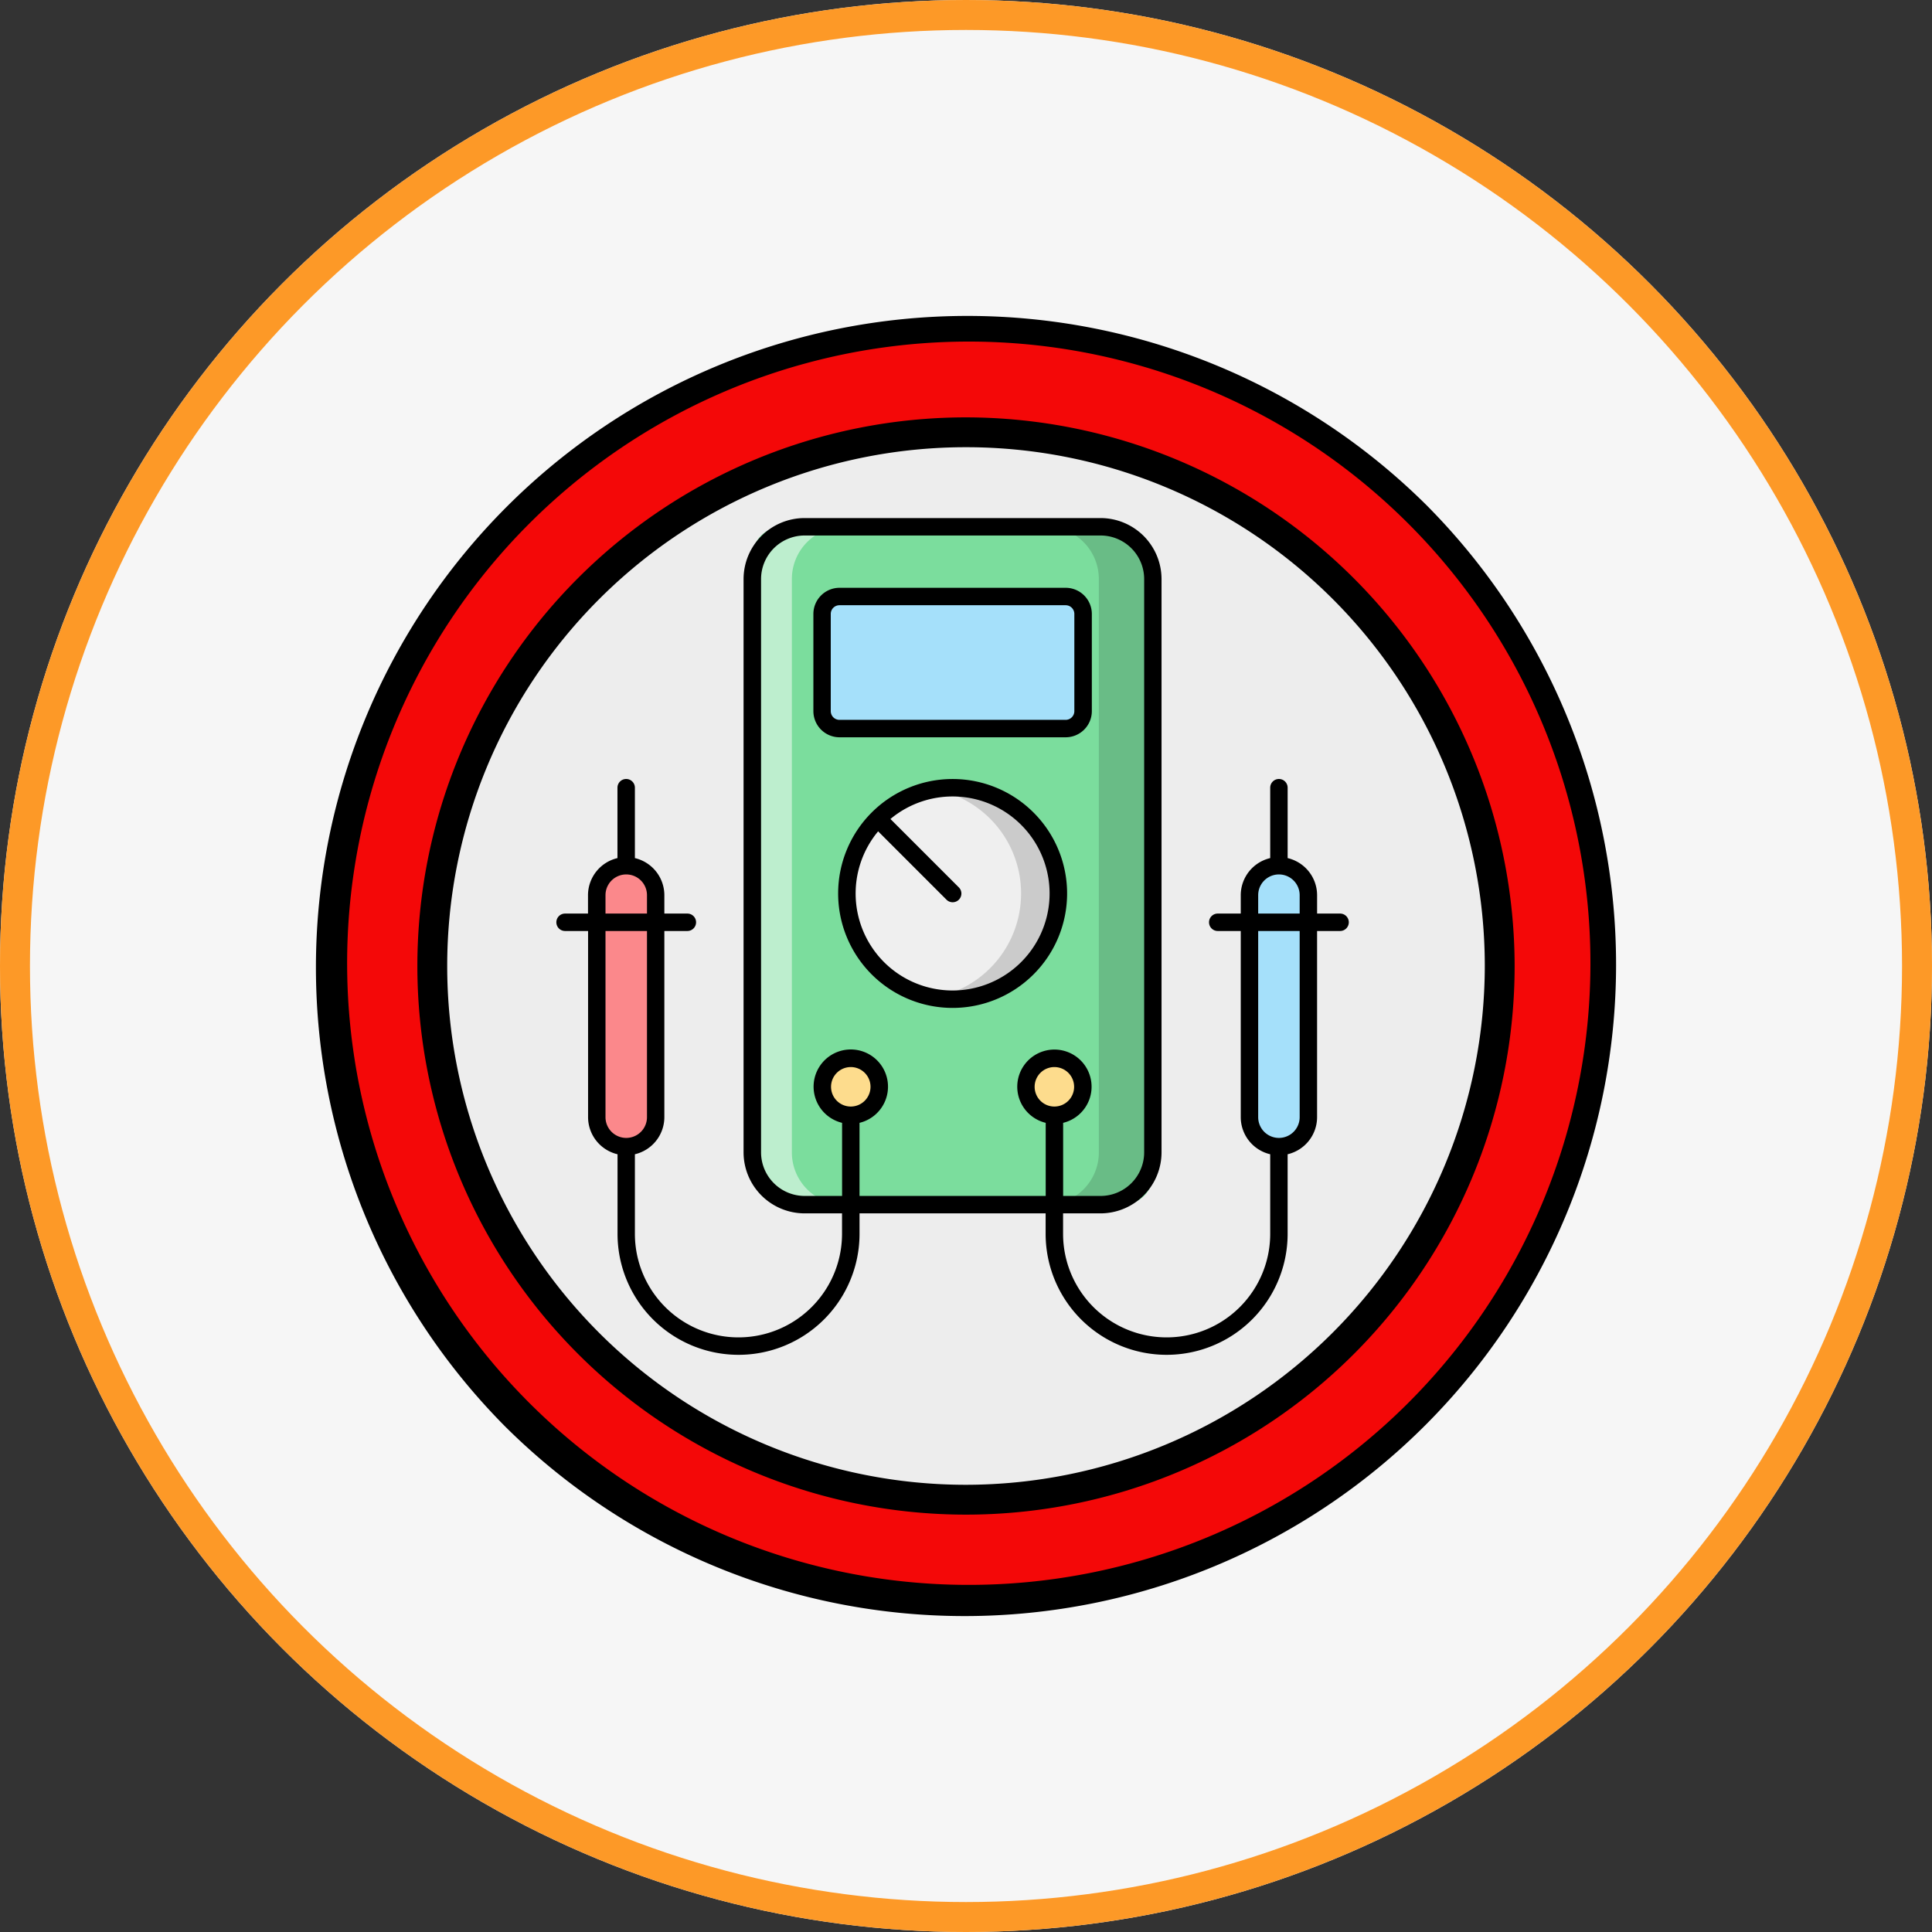 <svg xmlns="http://www.w3.org/2000/svg" xmlns:xlink="http://www.w3.org/1999/xlink" width="129" height="129" viewBox="0 0 129 129">
  <rect x="0" y="0" width="129" height="129" fill="#333333" stroke="none"/>
  <defs>
    <clipPath id="clip-path">
      <rect id="Rectángulo_320364" data-name="Rectángulo 320364" width="87" height="87" fill="none"/>
    </clipPath>
    <clipPath id="clip-path-3">
      <rect id="Rectángulo_320360" data-name="Rectángulo 320360" width="6.134" height="45.26" fill="none"/>
    </clipPath>
    <clipPath id="clip-path-4">
      <rect id="Rectángulo_320361" data-name="Rectángulo 320361" width="7.1" height="45.26" fill="none"/>
    </clipPath>
    <clipPath id="clip-path-5">
      <rect id="Rectángulo_320362" data-name="Rectángulo 320362" width="8.308" height="14.122" fill="none"/>
    </clipPath>
  </defs>
  <g id="Grupo_930112" data-name="Grupo 930112" transform="translate(-273 -3210)">
    <g id="Elipse_7683" data-name="Elipse 7683" transform="translate(273 3210)" fill="#f6f6f6" stroke="#fd9927" stroke-width="2">
      <circle cx="64.5" cy="64.5" r="64.5" stroke="none"/>
      <circle cx="64.5" cy="64.5" r="63.5" fill="none"/>
    </g>
    <g id="Grupo_930015" data-name="Grupo 930015" transform="translate(278 2896)">
      <g id="Grupo_930014" data-name="Grupo 930014" transform="translate(16 335)" clip-path="url(#clip-path)">
        <g id="Grupo_930013" data-name="Grupo 930013">
          <g id="Grupo_930012" data-name="Grupo 930012" clip-path="url(#clip-path)">
            <path id="Trazado_740983" data-name="Trazado 740983" d="M63.165,23.69A39.475,39.475,0,1,1,23.69,63.165,39.475,39.475,0,0,1,63.165,23.69" transform="translate(-19.665 -19.665)" fill="#ededed"/>
            <path id="Trazado_740984" data-name="Trazado 740984" d="M48.364,90.869A42.5,42.5,0,0,1,18.308,18.31a42.5,42.5,0,1,1,60.11,60.106A42.216,42.216,0,0,1,48.364,90.869Zm0-78.14A35.636,35.636,0,1,0,84,48.364,35.676,35.676,0,0,0,48.364,12.728" transform="translate(-4.864 -4.864)" fill="#f40808"/>
            <path id="Trazado_740985" data-name="Trazado 740985" d="M77.052,40.42a36.632,36.632,0,1,0,36.632,36.632A36.674,36.674,0,0,0,77.052,40.42m0,71.272a34.64,34.64,0,1,1,34.64-34.64A34.679,34.679,0,0,1,77.052,111.692Z" transform="translate(-33.552 -33.552)"/>
            <path id="Trazado_740986" data-name="Trazado 740986" d="M74.259,12.741A43.5,43.5,0,0,0,12.741,74.259,43.5,43.5,0,0,0,74.259,12.741Zm-1.409,60.11a41.508,41.508,0,0,1-58.7-58.7,41.508,41.508,0,1,1,58.7,58.7Z"/>
            <rect id="Rectángulo_320359" data-name="Rectángulo 320359" width="26.744" height="45.262" rx="2" transform="translate(29.232 14.173)" fill="#7bdd9d"/>
            <g id="Grupo_930005" data-name="Grupo 930005" transform="translate(29.231 14.173)" opacity="0.5" style="isolation: isolate">
              <g id="Grupo_930004" data-name="Grupo 930004">
                <g id="Grupo_930003" data-name="Grupo 930003" clip-path="url(#clip-path-3)">
                  <path id="Trazado_740987" data-name="Trazado 740987" d="M178.158,128.671h-2.642a3.491,3.491,0,0,1-3.492-3.492V86.9a3.5,3.5,0,0,1,3.492-3.492h2.642a3.491,3.491,0,0,0-3.492,3.492V125.18A3.487,3.487,0,0,0,178.158,128.671Z" transform="translate(-172.024 -83.411)" fill="#fff"/>
                </g>
              </g>
            </g>
            <g id="Grupo_930008" data-name="Grupo 930008" transform="translate(48.878 14.173)" opacity="0.15" style="isolation: isolate">
              <g id="Grupo_930007" data-name="Grupo 930007">
                <g id="Grupo_930006" data-name="Grupo 930006" clip-path="url(#clip-path-4)">
                  <path id="Trazado_740988" data-name="Trazado 740988" d="M294.751,86.9V125.18a3.491,3.491,0,0,1-3.492,3.492h-3.608a3.487,3.487,0,0,0,3.492-3.492V86.9a3.491,3.491,0,0,0-3.492-3.492h3.608a3.5,3.5,0,0,1,3.492,3.492" transform="translate(-287.651 -83.411)"/>
                </g>
              </g>
            </g>
            <path id="Trazado_740989" data-name="Trazado 740989" d="M216.868,118.465v-6.49a1.164,1.164,0,0,0-1.164-1.164H200.6a1.164,1.164,0,0,0-1.164,1.164v6.49a1.164,1.164,0,0,0,1.164,1.164h15.1a1.164,1.164,0,0,0,1.164-1.164" transform="translate(-165.547 -91.982)" fill="#a5e0fa"/>
            <path id="Trazado_740990" data-name="Trazado 740990" d="M114.851,218.563v14.823a1.967,1.967,0,1,1-3.934,0V218.563a1.967,1.967,0,0,1,3.934,0" transform="translate(-92.07 -179.792)" fill="#fb888b"/>
            <path id="Trazado_740991" data-name="Trazado 740991" d="M367.39,218.563v14.823a1.967,1.967,0,1,0,3.934,0V218.563a1.967,1.967,0,1,0-3.934,0" transform="translate(-304.962 -179.792)" fill="#a5e0fa"/>
            <path id="Trazado_740992" data-name="Trazado 740992" d="M203.345,294.19a1.9,1.9,0,1,1-1.9-1.9,1.9,1.9,0,0,1,1.9,1.9" transform="translate(-165.637 -242.621)" fill="#fddc8d"/>
            <path id="Trazado_740993" data-name="Trazado 740993" d="M279.549,294.19a1.9,1.9,0,1,0,1.9-1.9,1.9,1.9,0,0,0-1.9,1.9" transform="translate(-232.048 -242.621)" fill="#fddc8d"/>
            <path id="Trazado_740994" data-name="Trazado 740994" d="M214.8,186.068a7.063,7.063,0,1,1-5.337,8.444,7.063,7.063,0,0,1,5.337-8.444" transform="translate(-173.727 -154.306)" fill="#efefef"/>
            <g id="Grupo_930011" data-name="Grupo 930011" transform="translate(41.359 31.596)" opacity="0.15" style="isolation: isolate">
              <g id="Grupo_930010" data-name="Grupo 930010">
                <g id="Grupo_930009" data-name="Grupo 930009" clip-path="url(#clip-path-5)">
                  <path id="Trazado_740995" data-name="Trazado 740995" d="M249.639,198a7.037,7.037,0,0,1-6.239,1.955,7.06,7.06,0,0,0,0-13.9A7.06,7.06,0,0,1,249.639,198" transform="translate(-243.4 -185.945)"/>
                </g>
              </g>
            </g>
            <path id="Trazado_740996" data-name="Trazado 740996" d="M212.86,117.367a1.748,1.748,0,0,0,1.746-1.746v-6.49a1.748,1.748,0,0,0-1.746-1.746h-15.1a1.748,1.748,0,0,0-1.746,1.746v6.49a1.748,1.748,0,0,0,1.746,1.746Zm-15.686-1.746v-6.49a.582.582,0,0,1,.582-.582h15.1a.582.582,0,0,1,.582.582v6.49a.582.582,0,0,1-.582.582h-15.1A.582.582,0,0,1,197.174,115.621Z" transform="translate(-162.704 -89.138)"/>
            <path id="Trazado_740997" data-name="Trazado 740997" d="M147.362,106.394h-1.536v-1.228a2.549,2.549,0,0,0-1.967-2.476v-4.7a.582.582,0,1,0-1.164,0v4.7a2.549,2.549,0,0,0-1.967,2.476v1.228h-1.536a.582.582,0,1,0,0,1.164h1.536v12.431a2.549,2.549,0,0,0,1.967,2.476v5.312a6.915,6.915,0,0,1-13.83,0v-1.365h2.5a4.079,4.079,0,0,0,4.074-4.074V84.06a4.079,4.079,0,0,0-4.074-4.074h-19.76a4.079,4.079,0,0,0-4.074,4.074v38.278a4.079,4.079,0,0,0,4.074,4.074h2.5v1.365a6.915,6.915,0,1,1-13.83,0v-5.312a2.549,2.549,0,0,0,1.967-2.476V107.558h1.536a.582.582,0,0,0,0-1.164h-1.536v-1.228a2.549,2.549,0,0,0-1.967-2.476v-4.7a.582.582,0,1,0-1.164,0v4.7a2.549,2.549,0,0,0-1.967,2.476v1.228H95.613a.582.582,0,0,0,0,1.164h1.536v12.431a2.549,2.549,0,0,0,1.967,2.476v5.312a8.079,8.079,0,0,0,16.158,0v-1.365H127.7v1.365a8.079,8.079,0,0,0,16.158,0v-5.312a2.549,2.549,0,0,0,1.967-2.476V107.558h1.536a.582.582,0,1,0,0-1.164Zm-49.05-1.228a1.385,1.385,0,1,1,2.77,0v1.228h-2.77Zm0,14.823V107.558h2.77v12.431a1.385,1.385,0,0,1-2.77,0Zm16.961,5.259v-4.881a2.484,2.484,0,1,0-1.164,0v4.881h-2.5a2.913,2.913,0,0,1-2.91-2.91V84.06a2.913,2.913,0,0,1,2.91-2.91h19.76a2.913,2.913,0,0,1,2.91,2.91v38.278a2.913,2.913,0,0,1-2.91,2.91h-2.5v-4.881a2.481,2.481,0,1,0-1.164,0v4.881Zm-.581-5.969a1.318,1.318,0,1,1,1.316-1.316,1.32,1.32,0,0,1-1.316,1.316m13.59,0a1.318,1.318,0,1,1,1.32-1.316,1.318,1.318,0,0,1-1.32,1.316m13.61-14.113a1.385,1.385,0,1,1,2.77,0v1.228h-2.77v-1.228Zm2.77,14.823a1.385,1.385,0,1,1-2.77,0V107.558h2.77v12.431Z" transform="translate(-78.883 -66.395)"/>
            <path id="Trazado_740998" data-name="Trazado 740998" d="M218.819,184.744a7.642,7.642,0,1,0,0,10.807A7.633,7.633,0,0,0,218.819,184.744Zm-9.985,9.984a6.484,6.484,0,0,1-.391-8.729l4.56,4.56a.582.582,0,1,0,.823-.823l-4.561-4.561a6.477,6.477,0,1,1-.431,9.553Z" transform="translate(-170.81 -151.491)"/>
          </g>
        </g>
      </g>
    </g>
  </g>
</svg>
